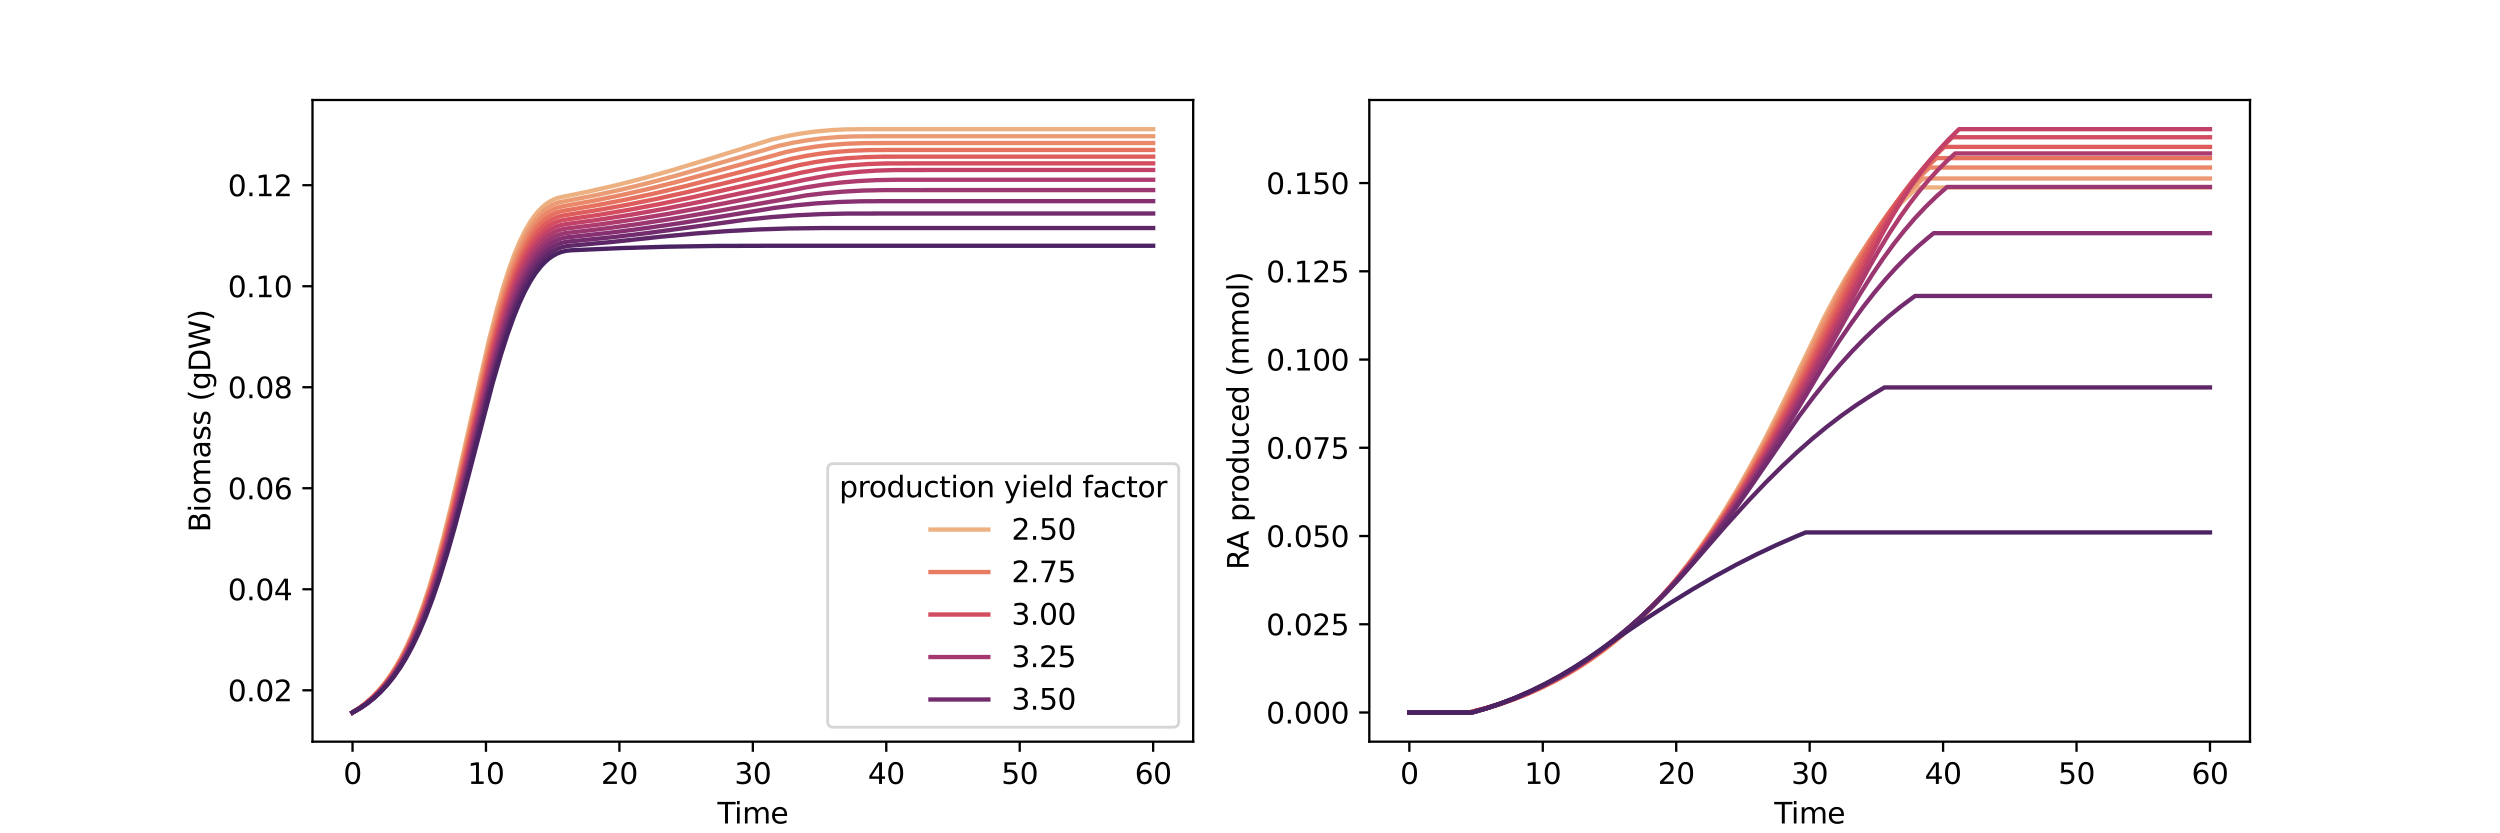 <?xml version="1.0" encoding="utf-8" standalone="no"?>
<!DOCTYPE svg PUBLIC "-//W3C//DTD SVG 1.1//EN"
  "http://www.w3.org/Graphics/SVG/1.1/DTD/svg11.dtd">
<svg xmlns:xlink="http://www.w3.org/1999/xlink" width="864pt" height="288pt" viewBox="0 0 864 288" xmlns="http://www.w3.org/2000/svg" version="1.1">
 <defs>
  <style type="text/css">*{stroke-linejoin: round; stroke-linecap: butt}</style>
 </defs>
 <g id="figure_1">
  <g id="patch_1">
   <path d="M 0 288 
L 864 288 
L 864 0 
L 0 0 
z
" style="fill: #ffffff"/>
  </g>
  <g id="axes_1">
   <g id="patch_2">
    <path d="M 108 256.32 
L 412.364 256.32 
L 412.364 34.56 
L 108 34.56 
z
" style="fill: #ffffff"/>
   </g>
   <g id="PolyCollection_1"/>
   <g id="PolyCollection_2"/>
   <g id="PolyCollection_3"/>
   <g id="PolyCollection_4"/>
   <g id="PolyCollection_5"/>
   <g id="PolyCollection_6"/>
   <g id="PolyCollection_7"/>
   <g id="PolyCollection_8"/>
   <g id="PolyCollection_9"/>
   <g id="PolyCollection_10"/>
   <g id="PolyCollection_11"/>
   <g id="PolyCollection_12"/>
   <g id="PolyCollection_13"/>
   <g id="matplotlib.axis_1">
    <g id="xtick_1">
     <g id="line2d_1">
      <defs>
       <path id="me6632bb28f" d="M 0 0 
L 0 3.5 
" style="stroke: #000000; stroke-width: 0.8"/>
      </defs>
      <g>
       <use xlink:href="#me6632bb28f" x="121.835" y="256.32" style="stroke: #000000; stroke-width: 0.8"/>
      </g>
     </g>
     <g id="text_1">
      <!-- 0 -->
      <g transform="translate(118.653 270.918) scale(0.1 -0.1)">
       <defs>
        <path id="DejaVuSans-30" d="M 2034 4250 
Q 1547 4250 1301 3770 
Q 1056 3291 1056 2328 
Q 1056 1369 1301 889 
Q 1547 409 2034 409 
Q 2525 409 2770 889 
Q 3016 1369 3016 2328 
Q 3016 3291 2770 3770 
Q 2525 4250 2034 4250 
z
M 2034 4750 
Q 2819 4750 3233 4129 
Q 3647 3509 3647 2328 
Q 3647 1150 3233 529 
Q 2819 -91 2034 -91 
Q 1250 -91 836 529 
Q 422 1150 422 2328 
Q 422 3509 836 4129 
Q 1250 4750 2034 4750 
z
" transform="scale(0.016)"/>
       </defs>
       <use xlink:href="#DejaVuSans-30"/>
      </g>
     </g>
    </g>
    <g id="xtick_2">
     <g id="line2d_2">
      <g>
       <use xlink:href="#me6632bb28f" x="167.95" y="256.32" style="stroke: #000000; stroke-width: 0.8"/>
      </g>
     </g>
     <g id="text_2">
      <!-- 10 -->
      <g transform="translate(161.588 270.918) scale(0.1 -0.1)">
       <defs>
        <path id="DejaVuSans-31" d="M 794 531 
L 1825 531 
L 1825 4091 
L 703 3866 
L 703 4441 
L 1819 4666 
L 2450 4666 
L 2450 531 
L 3481 531 
L 3481 0 
L 794 0 
L 794 531 
z
" transform="scale(0.016)"/>
       </defs>
       <use xlink:href="#DejaVuSans-31"/>
       <use xlink:href="#DejaVuSans-30" x="63.623"/>
      </g>
     </g>
    </g>
    <g id="xtick_3">
     <g id="line2d_3">
      <g>
       <use xlink:href="#me6632bb28f" x="214.066" y="256.32" style="stroke: #000000; stroke-width: 0.8"/>
      </g>
     </g>
     <g id="text_3">
      <!-- 20 -->
      <g transform="translate(207.704 270.918) scale(0.1 -0.1)">
       <defs>
        <path id="DejaVuSans-32" d="M 1228 531 
L 3431 531 
L 3431 0 
L 469 0 
L 469 531 
Q 828 903 1448 1529 
Q 2069 2156 2228 2338 
Q 2531 2678 2651 2914 
Q 2772 3150 2772 3378 
Q 2772 3750 2511 3984 
Q 2250 4219 1831 4219 
Q 1534 4219 1204 4116 
Q 875 4013 500 3803 
L 500 4441 
Q 881 4594 1212 4672 
Q 1544 4750 1819 4750 
Q 2544 4750 2975 4387 
Q 3406 4025 3406 3419 
Q 3406 3131 3298 2873 
Q 3191 2616 2906 2266 
Q 2828 2175 2409 1742 
Q 1991 1309 1228 531 
z
" transform="scale(0.016)"/>
       </defs>
       <use xlink:href="#DejaVuSans-32"/>
       <use xlink:href="#DejaVuSans-30" x="63.623"/>
      </g>
     </g>
    </g>
    <g id="xtick_4">
     <g id="line2d_4">
      <g>
       <use xlink:href="#me6632bb28f" x="260.182" y="256.32" style="stroke: #000000; stroke-width: 0.8"/>
      </g>
     </g>
     <g id="text_4">
      <!-- 30 -->
      <g transform="translate(253.819 270.918) scale(0.1 -0.1)">
       <defs>
        <path id="DejaVuSans-33" d="M 2597 2516 
Q 3050 2419 3304 2112 
Q 3559 1806 3559 1356 
Q 3559 666 3084 287 
Q 2609 -91 1734 -91 
Q 1441 -91 1130 -33 
Q 819 25 488 141 
L 488 750 
Q 750 597 1062 519 
Q 1375 441 1716 441 
Q 2309 441 2620 675 
Q 2931 909 2931 1356 
Q 2931 1769 2642 2001 
Q 2353 2234 1838 2234 
L 1294 2234 
L 1294 2753 
L 1863 2753 
Q 2328 2753 2575 2939 
Q 2822 3125 2822 3475 
Q 2822 3834 2567 4026 
Q 2313 4219 1838 4219 
Q 1578 4219 1281 4162 
Q 984 4106 628 3988 
L 628 4550 
Q 988 4650 1302 4700 
Q 1616 4750 1894 4750 
Q 2613 4750 3031 4423 
Q 3450 4097 3450 3541 
Q 3450 3153 3228 2886 
Q 3006 2619 2597 2516 
z
" transform="scale(0.016)"/>
       </defs>
       <use xlink:href="#DejaVuSans-33"/>
       <use xlink:href="#DejaVuSans-30" x="63.623"/>
      </g>
     </g>
    </g>
    <g id="xtick_5">
     <g id="line2d_5">
      <g>
       <use xlink:href="#me6632bb28f" x="306.298" y="256.32" style="stroke: #000000; stroke-width: 0.8"/>
      </g>
     </g>
     <g id="text_5">
      <!-- 40 -->
      <g transform="translate(299.935 270.918) scale(0.1 -0.1)">
       <defs>
        <path id="DejaVuSans-34" d="M 2419 4116 
L 825 1625 
L 2419 1625 
L 2419 4116 
z
M 2253 4666 
L 3047 4666 
L 3047 1625 
L 3713 1625 
L 3713 1100 
L 3047 1100 
L 3047 0 
L 2419 0 
L 2419 1100 
L 313 1100 
L 313 1709 
L 2253 4666 
z
" transform="scale(0.016)"/>
       </defs>
       <use xlink:href="#DejaVuSans-34"/>
       <use xlink:href="#DejaVuSans-30" x="63.623"/>
      </g>
     </g>
    </g>
    <g id="xtick_6">
     <g id="line2d_6">
      <g>
       <use xlink:href="#me6632bb28f" x="352.413" y="256.32" style="stroke: #000000; stroke-width: 0.8"/>
      </g>
     </g>
     <g id="text_6">
      <!-- 50 -->
      <g transform="translate(346.051 270.918) scale(0.1 -0.1)">
       <defs>
        <path id="DejaVuSans-35" d="M 691 4666 
L 3169 4666 
L 3169 4134 
L 1269 4134 
L 1269 2991 
Q 1406 3038 1543 3061 
Q 1681 3084 1819 3084 
Q 2600 3084 3056 2656 
Q 3513 2228 3513 1497 
Q 3513 744 3044 326 
Q 2575 -91 1722 -91 
Q 1428 -91 1123 -41 
Q 819 9 494 109 
L 494 744 
Q 775 591 1075 516 
Q 1375 441 1709 441 
Q 2250 441 2565 725 
Q 2881 1009 2881 1497 
Q 2881 1984 2565 2268 
Q 2250 2553 1709 2553 
Q 1456 2553 1204 2497 
Q 953 2441 691 2322 
L 691 4666 
z
" transform="scale(0.016)"/>
       </defs>
       <use xlink:href="#DejaVuSans-35"/>
       <use xlink:href="#DejaVuSans-30" x="63.623"/>
      </g>
     </g>
    </g>
    <g id="xtick_7">
     <g id="line2d_7">
      <g>
       <use xlink:href="#me6632bb28f" x="398.529" y="256.32" style="stroke: #000000; stroke-width: 0.8"/>
      </g>
     </g>
     <g id="text_7">
      <!-- 60 -->
      <g transform="translate(392.166 270.918) scale(0.1 -0.1)">
       <defs>
        <path id="DejaVuSans-36" d="M 2113 2584 
Q 1688 2584 1439 2293 
Q 1191 2003 1191 1497 
Q 1191 994 1439 701 
Q 1688 409 2113 409 
Q 2538 409 2786 701 
Q 3034 994 3034 1497 
Q 3034 2003 2786 2293 
Q 2538 2584 2113 2584 
z
M 3366 4563 
L 3366 3988 
Q 3128 4100 2886 4159 
Q 2644 4219 2406 4219 
Q 1781 4219 1451 3797 
Q 1122 3375 1075 2522 
Q 1259 2794 1537 2939 
Q 1816 3084 2150 3084 
Q 2853 3084 3261 2657 
Q 3669 2231 3669 1497 
Q 3669 778 3244 343 
Q 2819 -91 2113 -91 
Q 1303 -91 875 529 
Q 447 1150 447 2328 
Q 447 3434 972 4092 
Q 1497 4750 2381 4750 
Q 2619 4750 2861 4703 
Q 3103 4656 3366 4563 
z
" transform="scale(0.016)"/>
       </defs>
       <use xlink:href="#DejaVuSans-36"/>
       <use xlink:href="#DejaVuSans-30" x="63.623"/>
      </g>
     </g>
    </g>
    <g id="text_8">
     <!-- Time -->
     <g transform="translate(247.948 284.597) scale(0.1 -0.1)">
      <defs>
       <path id="DejaVuSans-54" d="M -19 4666 
L 3928 4666 
L 3928 4134 
L 2272 4134 
L 2272 0 
L 1638 0 
L 1638 4134 
L -19 4134 
L -19 4666 
z
" transform="scale(0.016)"/>
       <path id="DejaVuSans-69" d="M 603 3500 
L 1178 3500 
L 1178 0 
L 603 0 
L 603 3500 
z
M 603 4863 
L 1178 4863 
L 1178 4134 
L 603 4134 
L 603 4863 
z
" transform="scale(0.016)"/>
       <path id="DejaVuSans-6d" d="M 3328 2828 
Q 3544 3216 3844 3400 
Q 4144 3584 4550 3584 
Q 5097 3584 5394 3201 
Q 5691 2819 5691 2113 
L 5691 0 
L 5113 0 
L 5113 2094 
Q 5113 2597 4934 2840 
Q 4756 3084 4391 3084 
Q 3944 3084 3684 2787 
Q 3425 2491 3425 1978 
L 3425 0 
L 2847 0 
L 2847 2094 
Q 2847 2600 2669 2842 
Q 2491 3084 2119 3084 
Q 1678 3084 1418 2786 
Q 1159 2488 1159 1978 
L 1159 0 
L 581 0 
L 581 3500 
L 1159 3500 
L 1159 2956 
Q 1356 3278 1631 3431 
Q 1906 3584 2284 3584 
Q 2666 3584 2933 3390 
Q 3200 3197 3328 2828 
z
" transform="scale(0.016)"/>
       <path id="DejaVuSans-65" d="M 3597 1894 
L 3597 1613 
L 953 1613 
Q 991 1019 1311 708 
Q 1631 397 2203 397 
Q 2534 397 2845 478 
Q 3156 559 3463 722 
L 3463 178 
Q 3153 47 2828 -22 
Q 2503 -91 2169 -91 
Q 1331 -91 842 396 
Q 353 884 353 1716 
Q 353 2575 817 3079 
Q 1281 3584 2069 3584 
Q 2775 3584 3186 3129 
Q 3597 2675 3597 1894 
z
M 3022 2063 
Q 3016 2534 2758 2815 
Q 2500 3097 2075 3097 
Q 1594 3097 1305 2825 
Q 1016 2553 972 2059 
L 3022 2063 
z
" transform="scale(0.016)"/>
      </defs>
      <use xlink:href="#DejaVuSans-54"/>
      <use xlink:href="#DejaVuSans-69" x="57.959"/>
      <use xlink:href="#DejaVuSans-6d" x="85.742"/>
      <use xlink:href="#DejaVuSans-65" x="183.154"/>
     </g>
    </g>
   </g>
   <g id="matplotlib.axis_2">
    <g id="ytick_1">
     <g id="line2d_8">
      <defs>
       <path id="m095910bd42" d="M 0 0 
L -3.5 0 
" style="stroke: #000000; stroke-width: 0.8"/>
      </defs>
      <g>
       <use xlink:href="#m095910bd42" x="108" y="238.56" style="stroke: #000000; stroke-width: 0.8"/>
      </g>
     </g>
     <g id="text_9">
      <!-- 0.02 -->
      <g transform="translate(78.734 242.359) scale(0.1 -0.1)">
       <defs>
        <path id="DejaVuSans-2e" d="M 684 794 
L 1344 794 
L 1344 0 
L 684 0 
L 684 794 
z
" transform="scale(0.016)"/>
       </defs>
       <use xlink:href="#DejaVuSans-30"/>
       <use xlink:href="#DejaVuSans-2e" x="63.623"/>
       <use xlink:href="#DejaVuSans-30" x="95.41"/>
       <use xlink:href="#DejaVuSans-32" x="159.033"/>
      </g>
     </g>
    </g>
    <g id="ytick_2">
     <g id="line2d_9">
      <g>
       <use xlink:href="#m095910bd42" x="108" y="203.649" style="stroke: #000000; stroke-width: 0.8"/>
      </g>
     </g>
     <g id="text_10">
      <!-- 0.04 -->
      <g transform="translate(78.734 207.448) scale(0.1 -0.1)">
       <use xlink:href="#DejaVuSans-30"/>
       <use xlink:href="#DejaVuSans-2e" x="63.623"/>
       <use xlink:href="#DejaVuSans-30" x="95.41"/>
       <use xlink:href="#DejaVuSans-34" x="159.033"/>
      </g>
     </g>
    </g>
    <g id="ytick_3">
     <g id="line2d_10">
      <g>
       <use xlink:href="#m095910bd42" x="108" y="168.738" style="stroke: #000000; stroke-width: 0.8"/>
      </g>
     </g>
     <g id="text_11">
      <!-- 0.06 -->
      <g transform="translate(78.734 172.538) scale(0.1 -0.1)">
       <use xlink:href="#DejaVuSans-30"/>
       <use xlink:href="#DejaVuSans-2e" x="63.623"/>
       <use xlink:href="#DejaVuSans-30" x="95.41"/>
       <use xlink:href="#DejaVuSans-36" x="159.033"/>
      </g>
     </g>
    </g>
    <g id="ytick_4">
     <g id="line2d_11">
      <g>
       <use xlink:href="#m095910bd42" x="108" y="133.828" style="stroke: #000000; stroke-width: 0.8"/>
      </g>
     </g>
     <g id="text_12">
      <!-- 0.08 -->
      <g transform="translate(78.734 137.627) scale(0.1 -0.1)">
       <defs>
        <path id="DejaVuSans-38" d="M 2034 2216 
Q 1584 2216 1326 1975 
Q 1069 1734 1069 1313 
Q 1069 891 1326 650 
Q 1584 409 2034 409 
Q 2484 409 2743 651 
Q 3003 894 3003 1313 
Q 3003 1734 2745 1975 
Q 2488 2216 2034 2216 
z
M 1403 2484 
Q 997 2584 770 2862 
Q 544 3141 544 3541 
Q 544 4100 942 4425 
Q 1341 4750 2034 4750 
Q 2731 4750 3128 4425 
Q 3525 4100 3525 3541 
Q 3525 3141 3298 2862 
Q 3072 2584 2669 2484 
Q 3125 2378 3379 2068 
Q 3634 1759 3634 1313 
Q 3634 634 3220 271 
Q 2806 -91 2034 -91 
Q 1263 -91 848 271 
Q 434 634 434 1313 
Q 434 1759 690 2068 
Q 947 2378 1403 2484 
z
M 1172 3481 
Q 1172 3119 1398 2916 
Q 1625 2713 2034 2713 
Q 2441 2713 2670 2916 
Q 2900 3119 2900 3481 
Q 2900 3844 2670 4047 
Q 2441 4250 2034 4250 
Q 1625 4250 1398 4047 
Q 1172 3844 1172 3481 
z
" transform="scale(0.016)"/>
       </defs>
       <use xlink:href="#DejaVuSans-30"/>
       <use xlink:href="#DejaVuSans-2e" x="63.623"/>
       <use xlink:href="#DejaVuSans-30" x="95.41"/>
       <use xlink:href="#DejaVuSans-38" x="159.033"/>
      </g>
     </g>
    </g>
    <g id="ytick_5">
     <g id="line2d_12">
      <g>
       <use xlink:href="#m095910bd42" x="108" y="98.917" style="stroke: #000000; stroke-width: 0.8"/>
      </g>
     </g>
     <g id="text_13">
      <!-- 0.10 -->
      <g transform="translate(78.734 102.716) scale(0.1 -0.1)">
       <use xlink:href="#DejaVuSans-30"/>
       <use xlink:href="#DejaVuSans-2e" x="63.623"/>
       <use xlink:href="#DejaVuSans-31" x="95.41"/>
       <use xlink:href="#DejaVuSans-30" x="159.033"/>
      </g>
     </g>
    </g>
    <g id="ytick_6">
     <g id="line2d_13">
      <g>
       <use xlink:href="#m095910bd42" x="108" y="64.006" style="stroke: #000000; stroke-width: 0.8"/>
      </g>
     </g>
     <g id="text_14">
      <!-- 0.12 -->
      <g transform="translate(78.734 67.806) scale(0.1 -0.1)">
       <use xlink:href="#DejaVuSans-30"/>
       <use xlink:href="#DejaVuSans-2e" x="63.623"/>
       <use xlink:href="#DejaVuSans-31" x="95.41"/>
       <use xlink:href="#DejaVuSans-32" x="159.033"/>
      </g>
     </g>
    </g>
    <g id="text_15">
     <!-- Biomass (gDW) -->
     <g transform="translate(72.655 183.921) rotate(-90) scale(0.1 -0.1)">
      <defs>
       <path id="DejaVuSans-42" d="M 1259 2228 
L 1259 519 
L 2272 519 
Q 2781 519 3026 730 
Q 3272 941 3272 1375 
Q 3272 1813 3026 2020 
Q 2781 2228 2272 2228 
L 1259 2228 
z
M 1259 4147 
L 1259 2741 
L 2194 2741 
Q 2656 2741 2882 2914 
Q 3109 3088 3109 3444 
Q 3109 3797 2882 3972 
Q 2656 4147 2194 4147 
L 1259 4147 
z
M 628 4666 
L 2241 4666 
Q 2963 4666 3353 4366 
Q 3744 4066 3744 3513 
Q 3744 3084 3544 2831 
Q 3344 2578 2956 2516 
Q 3422 2416 3680 2098 
Q 3938 1781 3938 1306 
Q 3938 681 3513 340 
Q 3088 0 2303 0 
L 628 0 
L 628 4666 
z
" transform="scale(0.016)"/>
       <path id="DejaVuSans-6f" d="M 1959 3097 
Q 1497 3097 1228 2736 
Q 959 2375 959 1747 
Q 959 1119 1226 758 
Q 1494 397 1959 397 
Q 2419 397 2687 759 
Q 2956 1122 2956 1747 
Q 2956 2369 2687 2733 
Q 2419 3097 1959 3097 
z
M 1959 3584 
Q 2709 3584 3137 3096 
Q 3566 2609 3566 1747 
Q 3566 888 3137 398 
Q 2709 -91 1959 -91 
Q 1206 -91 779 398 
Q 353 888 353 1747 
Q 353 2609 779 3096 
Q 1206 3584 1959 3584 
z
" transform="scale(0.016)"/>
       <path id="DejaVuSans-61" d="M 2194 1759 
Q 1497 1759 1228 1600 
Q 959 1441 959 1056 
Q 959 750 1161 570 
Q 1363 391 1709 391 
Q 2188 391 2477 730 
Q 2766 1069 2766 1631 
L 2766 1759 
L 2194 1759 
z
M 3341 1997 
L 3341 0 
L 2766 0 
L 2766 531 
Q 2569 213 2275 61 
Q 1981 -91 1556 -91 
Q 1019 -91 701 211 
Q 384 513 384 1019 
Q 384 1609 779 1909 
Q 1175 2209 1959 2209 
L 2766 2209 
L 2766 2266 
Q 2766 2663 2505 2880 
Q 2244 3097 1772 3097 
Q 1472 3097 1187 3025 
Q 903 2953 641 2809 
L 641 3341 
Q 956 3463 1253 3523 
Q 1550 3584 1831 3584 
Q 2591 3584 2966 3190 
Q 3341 2797 3341 1997 
z
" transform="scale(0.016)"/>
       <path id="DejaVuSans-73" d="M 2834 3397 
L 2834 2853 
Q 2591 2978 2328 3040 
Q 2066 3103 1784 3103 
Q 1356 3103 1142 2972 
Q 928 2841 928 2578 
Q 928 2378 1081 2264 
Q 1234 2150 1697 2047 
L 1894 2003 
Q 2506 1872 2764 1633 
Q 3022 1394 3022 966 
Q 3022 478 2636 193 
Q 2250 -91 1575 -91 
Q 1294 -91 989 -36 
Q 684 19 347 128 
L 347 722 
Q 666 556 975 473 
Q 1284 391 1588 391 
Q 1994 391 2212 530 
Q 2431 669 2431 922 
Q 2431 1156 2273 1281 
Q 2116 1406 1581 1522 
L 1381 1569 
Q 847 1681 609 1914 
Q 372 2147 372 2553 
Q 372 3047 722 3315 
Q 1072 3584 1716 3584 
Q 2034 3584 2315 3537 
Q 2597 3491 2834 3397 
z
" transform="scale(0.016)"/>
       <path id="DejaVuSans-20" transform="scale(0.016)"/>
       <path id="DejaVuSans-28" d="M 1984 4856 
Q 1566 4138 1362 3434 
Q 1159 2731 1159 2009 
Q 1159 1288 1364 580 
Q 1569 -128 1984 -844 
L 1484 -844 
Q 1016 -109 783 600 
Q 550 1309 550 2009 
Q 550 2706 781 3412 
Q 1013 4119 1484 4856 
L 1984 4856 
z
" transform="scale(0.016)"/>
       <path id="DejaVuSans-67" d="M 2906 1791 
Q 2906 2416 2648 2759 
Q 2391 3103 1925 3103 
Q 1463 3103 1205 2759 
Q 947 2416 947 1791 
Q 947 1169 1205 825 
Q 1463 481 1925 481 
Q 2391 481 2648 825 
Q 2906 1169 2906 1791 
z
M 3481 434 
Q 3481 -459 3084 -895 
Q 2688 -1331 1869 -1331 
Q 1566 -1331 1297 -1286 
Q 1028 -1241 775 -1147 
L 775 -588 
Q 1028 -725 1275 -790 
Q 1522 -856 1778 -856 
Q 2344 -856 2625 -561 
Q 2906 -266 2906 331 
L 2906 616 
Q 2728 306 2450 153 
Q 2172 0 1784 0 
Q 1141 0 747 490 
Q 353 981 353 1791 
Q 353 2603 747 3093 
Q 1141 3584 1784 3584 
Q 2172 3584 2450 3431 
Q 2728 3278 2906 2969 
L 2906 3500 
L 3481 3500 
L 3481 434 
z
" transform="scale(0.016)"/>
       <path id="DejaVuSans-44" d="M 1259 4147 
L 1259 519 
L 2022 519 
Q 2988 519 3436 956 
Q 3884 1394 3884 2338 
Q 3884 3275 3436 3711 
Q 2988 4147 2022 4147 
L 1259 4147 
z
M 628 4666 
L 1925 4666 
Q 3281 4666 3915 4102 
Q 4550 3538 4550 2338 
Q 4550 1131 3912 565 
Q 3275 0 1925 0 
L 628 0 
L 628 4666 
z
" transform="scale(0.016)"/>
       <path id="DejaVuSans-57" d="M 213 4666 
L 850 4666 
L 1831 722 
L 2809 4666 
L 3519 4666 
L 4500 722 
L 5478 4666 
L 6119 4666 
L 4947 0 
L 4153 0 
L 3169 4050 
L 2175 0 
L 1381 0 
L 213 4666 
z
" transform="scale(0.016)"/>
       <path id="DejaVuSans-29" d="M 513 4856 
L 1013 4856 
Q 1481 4119 1714 3412 
Q 1947 2706 1947 2009 
Q 1947 1309 1714 600 
Q 1481 -109 1013 -844 
L 513 -844 
Q 928 -128 1133 580 
Q 1338 1288 1338 2009 
Q 1338 2731 1133 3434 
Q 928 4138 513 4856 
z
" transform="scale(0.016)"/>
      </defs>
      <use xlink:href="#DejaVuSans-42"/>
      <use xlink:href="#DejaVuSans-69" x="68.604"/>
      <use xlink:href="#DejaVuSans-6f" x="96.387"/>
      <use xlink:href="#DejaVuSans-6d" x="157.568"/>
      <use xlink:href="#DejaVuSans-61" x="254.98"/>
      <use xlink:href="#DejaVuSans-73" x="316.26"/>
      <use xlink:href="#DejaVuSans-73" x="368.359"/>
      <use xlink:href="#DejaVuSans-20" x="420.459"/>
      <use xlink:href="#DejaVuSans-28" x="452.246"/>
      <use xlink:href="#DejaVuSans-67" x="491.26"/>
      <use xlink:href="#DejaVuSans-44" x="554.736"/>
      <use xlink:href="#DejaVuSans-57" x="631.738"/>
      <use xlink:href="#DejaVuSans-29" x="730.615"/>
     </g>
    </g>
   </g>
   <g id="line2d_14">
    <path d="M 121.835 246.24 
L 124.14 244.707 
L 126.446 242.917 
L 128.752 240.824 
L 131.058 238.379 
L 132.902 236.133 
L 134.747 233.598 
L 136.592 230.74 
L 138.436 227.528 
L 140.281 223.929 
L 142.126 219.912 
L 143.97 215.446 
L 146.276 209.193 
L 148.582 202.168 
L 150.888 194.367 
L 153.193 185.819 
L 155.96 174.676 
L 159.188 160.724 
L 168.873 117.979 
L 171.64 107.184 
L 173.945 99.12 
L 175.79 93.357 
L 177.635 88.248 
L 179.479 83.797 
L 181.324 79.992 
L 183.169 76.806 
L 184.552 74.797 
L 185.936 73.094 
L 187.319 71.674 
L 188.702 70.517 
L 190.086 69.599 
L 191.469 68.9 
L 192.853 68.397 
L 194.698 67.983 
L 203.921 66.087 
L 213.144 63.965 
L 222.367 61.608 
L 231.59 59.023 
L 242.197 55.806 
L 266.638 48.239 
L 271.711 47.07 
L 276.783 46.14 
L 281.856 45.446 
L 286.929 44.979 
L 292.463 44.709 
L 298.919 44.64 
L 398.529 44.64 
L 398.529 44.64 
" clip-path="url(#pf2d409b0fd)" style="fill: none; stroke: #edb081; stroke-width: 1.5; stroke-linecap: square"/>
   </g>
   <g id="line2d_15">
    <path d="M 121.835 246.24 
L 124.14 244.729 
L 126.446 242.963 
L 128.752 240.898 
L 131.058 238.487 
L 132.902 236.272 
L 134.747 233.771 
L 136.592 230.953 
L 138.436 227.787 
L 140.281 224.239 
L 142.126 220.281 
L 143.97 215.881 
L 146.276 209.722 
L 148.582 202.802 
L 150.888 195.119 
L 153.193 186.698 
L 155.96 175.717 
L 159.188 161.958 
L 169.334 117.812 
L 172.101 107.269 
L 174.407 99.418 
L 176.251 93.825 
L 178.096 88.878 
L 179.94 84.58 
L 181.785 80.917 
L 183.63 77.857 
L 185.013 75.936 
L 186.397 74.312 
L 187.78 72.965 
L 189.164 71.874 
L 190.547 71.016 
L 191.931 70.37 
L 193.314 69.915 
L 195.62 69.458 
L 205.304 67.576 
L 214.527 65.564 
L 223.75 63.332 
L 233.435 60.761 
L 244.502 57.582 
L 268.944 50.442 
L 274.017 49.337 
L 279.089 48.463 
L 284.162 47.817 
L 289.235 47.389 
L 294.769 47.147 
L 301.686 47.087 
L 398.529 47.087 
L 398.529 47.087 
" clip-path="url(#pf2d409b0fd)" style="fill: none; stroke: #eb9b74; stroke-width: 1.5; stroke-linecap: square"/>
   </g>
   <g id="line2d_16">
    <path d="M 121.835 246.24 
L 124.14 244.75 
L 126.446 243.009 
L 128.752 240.972 
L 131.058 238.594 
L 133.364 235.821 
L 135.208 233.28 
L 137.053 230.419 
L 138.898 227.206 
L 140.742 223.612 
L 142.587 219.605 
L 144.431 215.158 
L 146.737 208.942 
L 149.043 201.977 
L 151.349 194.26 
L 153.655 185.826 
L 156.421 174.862 
L 160.111 159.17 
L 168.412 123.221 
L 171.179 112.394 
L 173.484 104.223 
L 175.79 96.955 
L 177.635 91.846 
L 179.479 87.377 
L 181.324 83.542 
L 183.169 80.315 
L 184.552 78.273 
L 185.936 76.534 
L 187.319 75.079 
L 188.702 73.887 
L 190.086 72.936 
L 191.469 72.206 
L 192.853 71.675 
L 194.698 71.245 
L 204.843 69.424 
L 214.527 67.46 
L 224.212 65.269 
L 234.357 62.74 
L 245.886 59.626 
L 271.711 52.525 
L 276.783 51.489 
L 281.856 50.676 
L 286.929 50.084 
L 292.463 49.676 
L 298.458 49.466 
L 306.759 49.437 
L 398.529 49.437 
L 398.529 49.437 
" clip-path="url(#pf2d409b0fd)" style="fill: none; stroke: #e98768; stroke-width: 1.5; stroke-linecap: square"/>
   </g>
   <g id="line2d_17">
    <path d="M 121.835 246.24 
L 124.14 244.772 
L 126.446 243.054 
L 128.752 241.046 
L 131.058 238.701 
L 133.364 235.966 
L 135.208 233.461 
L 137.053 230.64 
L 138.898 227.474 
L 140.742 223.932 
L 142.587 219.984 
L 144.431 215.603 
L 146.737 209.482 
L 149.043 202.621 
L 151.349 195.022 
L 153.655 186.714 
L 156.421 175.91 
L 160.111 160.433 
L 168.873 123.019 
L 171.64 112.432 
L 173.945 104.468 
L 176.251 97.406 
L 178.096 92.456 
L 179.94 88.137 
L 181.785 84.44 
L 183.63 81.339 
L 185.013 79.383 
L 186.397 77.723 
L 187.78 76.34 
L 189.164 75.213 
L 190.547 74.321 
L 191.931 73.643 
L 193.314 73.16 
L 195.159 72.78 
L 205.304 71.079 
L 215.45 69.151 
L 225.595 66.99 
L 236.202 64.494 
L 248.653 61.318 
L 273.555 54.871 
L 278.628 53.864 
L 283.701 53.073 
L 288.774 52.495 
L 294.307 52.088 
L 300.302 51.866 
L 308.142 51.829 
L 398.529 51.829 
L 398.529 51.829 
" clip-path="url(#pf2d409b0fd)" style="fill: none; stroke: #e5715e; stroke-width: 1.5; stroke-linecap: square"/>
   </g>
   <g id="line2d_18">
    <path d="M 121.835 246.24 
L 124.14 244.793 
L 126.446 243.1 
L 128.752 241.12 
L 131.058 238.808 
L 133.364 236.111 
L 135.208 233.641 
L 137.053 230.86 
L 138.898 227.74 
L 140.742 224.249 
L 142.587 220.36 
L 144.431 216.045 
L 146.737 210.016 
L 149.043 203.261 
L 151.349 195.776 
L 153.655 187.593 
L 156.421 176.948 
L 159.65 163.641 
L 169.795 121.064 
L 172.562 110.889 
L 174.868 103.303 
L 176.712 97.889 
L 178.557 93.094 
L 180.402 88.921 
L 182.246 85.358 
L 184.091 82.379 
L 185.474 80.506 
L 186.858 78.922 
L 188.241 77.608 
L 189.625 76.543 
L 191.008 75.707 
L 192.392 75.08 
L 193.775 74.643 
L 195.62 74.308 
L 206.226 72.646 
L 216.372 70.837 
L 226.517 68.81 
L 237.585 66.366 
L 250.498 63.276 
L 276.322 57.026 
L 281.856 55.993 
L 286.929 55.265 
L 292.463 54.697 
L 298.458 54.315 
L 304.914 54.144 
L 320.132 54.136 
L 398.529 54.136 
L 398.529 54.136 
" clip-path="url(#pf2d409b0fd)" style="fill: none; stroke: #de5d5c; stroke-width: 1.5; stroke-linecap: square"/>
   </g>
   <g id="line2d_19">
    <path d="M 121.835 246.24 
L 124.14 244.814 
L 126.446 243.146 
L 128.752 241.194 
L 131.058 238.914 
L 133.364 236.255 
L 135.208 233.82 
L 137.053 231.079 
L 138.898 228.004 
L 140.742 224.565 
L 142.587 220.733 
L 144.431 216.483 
L 146.737 210.546 
L 149.043 203.894 
L 151.349 196.524 
L 153.655 188.464 
L 156.421 177.975 
L 159.65 164.854 
L 169.795 122.736 
L 172.562 112.623 
L 174.868 105.065 
L 176.712 99.66 
L 178.557 94.862 
L 180.402 90.678 
L 182.246 87.098 
L 184.091 84.098 
L 185.474 82.206 
L 186.858 80.603 
L 188.241 79.27 
L 189.625 78.187 
L 191.008 77.333 
L 192.392 76.689 
L 193.775 76.235 
L 195.62 75.891 
L 206.688 74.283 
L 217.294 72.518 
L 227.901 70.529 
L 239.43 68.135 
L 253.726 64.919 
L 277.245 59.597 
L 282.779 58.542 
L 288.312 57.722 
L 293.846 57.121 
L 299.841 56.7 
L 305.836 56.496 
L 314.137 56.467 
L 398.529 56.467 
L 398.529 56.467 
" clip-path="url(#pf2d409b0fd)" style="fill: none; stroke: #d34c60; stroke-width: 1.5; stroke-linecap: square"/>
   </g>
   <g id="line2d_20">
    <path d="M 121.835 246.24 
L 124.14 244.836 
L 126.446 243.191 
L 128.752 241.267 
L 131.058 239.019 
L 133.364 236.399 
L 135.208 233.998 
L 137.053 231.297 
L 138.898 228.267 
L 140.742 224.878 
L 142.587 221.103 
L 144.893 215.803 
L 147.198 209.817 
L 149.504 203.125 
L 151.81 195.728 
L 154.577 185.972 
L 157.344 175.377 
L 161.033 160.314 
L 168.873 127.949 
L 171.64 117.579 
L 173.945 109.724 
L 176.251 102.711 
L 178.096 97.76 
L 179.94 93.414 
L 181.785 89.669 
L 183.63 86.506 
L 185.474 83.892 
L 186.858 82.27 
L 188.241 80.917 
L 189.625 79.814 
L 191.008 78.941 
L 192.392 78.28 
L 193.775 77.809 
L 195.62 77.448 
L 206.688 75.963 
L 217.755 74.253 
L 228.823 72.317 
L 240.813 69.988 
L 256.031 66.787 
L 278.167 62.135 
L 286.007 60.696 
L 291.54 59.917 
L 297.074 59.347 
L 303.069 58.953 
L 309.526 58.764 
L 320.593 58.749 
L 398.529 58.749 
L 398.529 58.749 
" clip-path="url(#pf2d409b0fd)" style="fill: none; stroke: #c14168; stroke-width: 1.5; stroke-linecap: square"/>
   </g>
   <g id="line2d_21">
    <path d="M 121.835 246.24 
L 124.14 244.857 
L 126.446 243.237 
L 128.752 241.341 
L 131.058 239.125 
L 133.364 236.542 
L 135.208 234.176 
L 137.053 231.514 
L 138.898 228.527 
L 140.742 225.189 
L 142.587 221.471 
L 144.893 216.251 
L 147.198 210.357 
L 149.504 203.768 
L 151.81 196.485 
L 154.577 186.876 
L 157.344 176.437 
L 161.033 161.581 
L 168.873 129.57 
L 171.64 119.273 
L 173.945 111.457 
L 176.251 104.463 
L 178.096 99.513 
L 179.94 95.159 
L 181.785 91.399 
L 183.63 88.214 
L 185.474 85.577 
L 186.858 83.936 
L 188.241 82.563 
L 189.625 81.44 
L 191.008 80.548 
L 192.392 79.868 
L 193.775 79.38 
L 195.62 78.999 
L 207.149 77.572 
L 218.678 75.915 
L 230.207 74.03 
L 242.658 71.765 
L 260.182 68.32 
L 278.628 64.744 
L 284.623 63.802 
L 290.618 63.078 
L 296.613 62.57 
L 303.069 62.246 
L 309.987 62.129 
L 398.529 62.129 
L 398.529 62.129 
" clip-path="url(#pf2d409b0fd)" style="fill: none; stroke: #ae3b6d; stroke-width: 1.5; stroke-linecap: square"/>
   </g>
   <g id="line2d_22">
    <path d="M 121.835 246.24 
L 124.14 244.878 
L 126.446 243.282 
L 128.752 241.414 
L 131.058 239.23 
L 133.364 236.684 
L 135.669 233.725 
L 137.514 231.024 
L 139.359 227.998 
L 141.203 224.618 
L 143.048 220.859 
L 145.354 215.589 
L 147.66 209.65 
L 149.965 203.025 
L 152.271 195.72 
L 155.038 186.11 
L 158.266 173.906 
L 162.417 157.182 
L 168.412 132.959 
L 171.179 122.599 
L 173.484 114.674 
L 175.79 107.532 
L 177.635 102.44 
L 179.479 97.931 
L 181.324 94.01 
L 183.169 90.665 
L 185.013 87.871 
L 186.397 86.116 
L 187.78 84.636 
L 189.164 83.412 
L 190.547 82.426 
L 191.931 81.658 
L 193.314 81.09 
L 195.159 80.612 
L 197.464 80.334 
L 209.455 78.934 
L 220.983 77.366 
L 232.974 75.512 
L 246.347 73.215 
L 278.628 67.526 
L 285.084 66.761 
L 291.54 66.211 
L 298.458 65.847 
L 305.836 65.692 
L 327.511 65.687 
L 398.529 65.687 
L 398.529 65.687 
" clip-path="url(#pf2d409b0fd)" style="fill: none; stroke: #9a3670; stroke-width: 1.5; stroke-linecap: square"/>
   </g>
   <g id="line2d_23">
    <path d="M 121.835 246.24 
L 124.14 244.899 
L 126.446 243.328 
L 128.752 241.487 
L 131.058 239.334 
L 133.364 236.825 
L 135.669 233.909 
L 137.514 231.248 
L 139.359 228.267 
L 141.203 224.937 
L 143.509 220.249 
L 145.815 214.93 
L 148.121 208.948 
L 150.426 202.291 
L 152.732 194.968 
L 155.499 185.362 
L 158.727 173.206 
L 163.339 154.757 
L 168.873 132.771 
L 171.64 122.625 
L 173.945 114.888 
L 176.251 107.934 
L 178.096 102.988 
L 179.94 98.62 
L 181.785 94.83 
L 183.63 91.604 
L 185.474 88.918 
L 186.858 87.238 
L 188.241 85.824 
L 189.625 84.661 
L 191.008 83.729 
L 192.392 83.01 
L 193.775 82.486 
L 195.62 82.059 
L 198.848 81.724 
L 210.838 80.416 
L 222.828 78.888 
L 235.279 77.078 
L 250.036 74.696 
L 267.56 71.855 
L 274.939 70.948 
L 282.317 70.269 
L 289.696 69.816 
L 297.536 69.564 
L 306.759 69.514 
L 398.529 69.514 
L 398.529 69.514 
" clip-path="url(#pf2d409b0fd)" style="fill: none; stroke: #863071; stroke-width: 1.5; stroke-linecap: square"/>
   </g>
   <g id="line2d_24">
    <path d="M 121.835 246.24 
L 124.14 244.921 
L 126.446 243.373 
L 128.752 241.559 
L 131.058 239.439 
L 133.364 236.966 
L 135.669 234.093 
L 137.514 231.471 
L 139.359 228.534 
L 141.203 225.255 
L 143.509 220.637 
L 145.815 215.401 
L 148.121 209.512 
L 150.426 202.958 
L 152.732 195.749 
L 155.499 186.289 
L 158.727 174.311 
L 163.339 156.108 
L 168.873 134.355 
L 171.64 124.285 
L 173.945 116.59 
L 176.251 109.657 
L 178.096 104.716 
L 179.94 100.341 
L 181.785 96.537 
L 183.63 93.292 
L 185.474 90.581 
L 186.858 88.881 
L 188.241 87.447 
L 189.625 86.263 
L 191.008 85.31 
L 192.392 84.571 
L 193.775 84.028 
L 195.62 83.577 
L 197.926 83.336 
L 210.377 82.11 
L 222.828 80.66 
L 235.74 78.932 
L 257.876 75.899 
L 266.638 75.024 
L 274.939 74.415 
L 283.701 74.004 
L 292.463 73.812 
L 305.836 73.791 
L 398.529 73.791 
L 398.529 73.791 
" clip-path="url(#pf2d409b0fd)" style="fill: none; stroke: #722c6e; stroke-width: 1.5; stroke-linecap: square"/>
   </g>
   <g id="line2d_25">
    <path d="M 121.835 246.24 
L 124.602 244.656 
L 126.907 243.083 
L 129.213 241.239 
L 131.519 239.085 
L 133.825 236.573 
L 136.131 233.658 
L 137.975 231 
L 139.82 228.025 
L 141.664 224.707 
L 143.97 220.042 
L 146.276 214.76 
L 148.582 208.833 
L 150.888 202.251 
L 153.193 195.028 
L 155.96 185.577 
L 159.188 173.653 
L 163.8 155.621 
L 168.873 135.926 
L 171.64 125.935 
L 173.945 118.282 
L 176.251 111.372 
L 178.096 106.435 
L 179.94 102.055 
L 181.785 98.237 
L 183.63 94.972 
L 185.474 92.238 
L 187.319 90.004 
L 188.702 88.634 
L 190.086 87.508 
L 191.469 86.608 
L 192.853 85.916 
L 194.236 85.414 
L 196.081 85.012 
L 198.848 84.766 
L 211.76 83.591 
L 228.362 81.818 
L 240.352 80.686 
L 251.42 79.863 
L 262.026 79.299 
L 272.633 78.956 
L 283.701 78.816 
L 322.438 78.813 
L 398.529 78.813 
L 398.529 78.813 
" clip-path="url(#pf2d409b0fd)" style="fill: none; stroke: #5e2868; stroke-width: 1.5; stroke-linecap: square"/>
   </g>
   <g id="line2d_26">
    <path d="M 121.835 246.24 
L 124.602 244.682 
L 126.907 243.133 
L 129.213 241.318 
L 131.519 239.195 
L 133.825 236.721 
L 136.131 233.848 
L 138.436 230.528 
L 140.281 227.516 
L 142.587 223.265 
L 144.893 218.435 
L 147.198 212.984 
L 149.504 206.892 
L 151.81 200.158 
L 154.577 191.263 
L 157.344 181.579 
L 161.033 167.734 
L 170.256 132.437 
L 173.023 122.926 
L 175.329 115.739 
L 177.635 109.328 
L 179.479 104.805 
L 181.324 100.836 
L 183.169 97.417 
L 185.013 94.529 
L 186.858 92.148 
L 188.241 90.677 
L 189.625 89.459 
L 191.008 88.475 
L 192.392 87.71 
L 193.775 87.146 
L 195.62 86.676 
L 197.464 86.491 
L 214.527 85.744 
L 230.668 85.259 
L 246.808 84.999 
L 264.793 84.943 
L 398.529 84.943 
L 398.529 84.943 
" clip-path="url(#pf2d409b0fd)" style="fill: none; stroke: #4b2362; stroke-width: 1.5; stroke-linecap: square"/>
   </g>
   <g id="line2d_27"/>
   <g id="line2d_28"/>
   <g id="line2d_29"/>
   <g id="line2d_30"/>
   <g id="line2d_31"/>
   <g id="patch_3">
    <path d="M 108 256.32 
L 108 34.56 
" style="fill: none; stroke: #000000; stroke-width: 0.8; stroke-linejoin: miter; stroke-linecap: square"/>
   </g>
   <g id="patch_4">
    <path d="M 412.364 256.32 
L 412.364 34.56 
" style="fill: none; stroke: #000000; stroke-width: 0.8; stroke-linejoin: miter; stroke-linecap: square"/>
   </g>
   <g id="patch_5">
    <path d="M 108 256.32 
L 412.364 256.32 
" style="fill: none; stroke: #000000; stroke-width: 0.8; stroke-linejoin: miter; stroke-linecap: square"/>
   </g>
   <g id="patch_6">
    <path d="M 108 34.56 
L 412.364 34.56 
" style="fill: none; stroke: #000000; stroke-width: 0.8; stroke-linejoin: miter; stroke-linecap: square"/>
   </g>
   <g id="legend_1">
    <g id="patch_7">
     <path d="M 288.042 251.32 
L 405.364 251.32 
Q 407.364 251.32 407.364 249.32 
L 407.364 162.251 
Q 407.364 160.251 405.364 160.251 
L 288.042 160.251 
Q 286.042 160.251 286.042 162.251 
L 286.042 249.32 
Q 286.042 251.32 288.042 251.32 
z
" style="fill: #ffffff; opacity: 0.8; stroke: #cccccc; stroke-linejoin: miter"/>
    </g>
    <g id="text_16">
     <!-- production yield factor -->
     <g transform="translate(290.042 171.85) scale(0.1 -0.1)">
      <defs>
       <path id="DejaVuSans-70" d="M 1159 525 
L 1159 -1331 
L 581 -1331 
L 581 3500 
L 1159 3500 
L 1159 2969 
Q 1341 3281 1617 3432 
Q 1894 3584 2278 3584 
Q 2916 3584 3314 3078 
Q 3713 2572 3713 1747 
Q 3713 922 3314 415 
Q 2916 -91 2278 -91 
Q 1894 -91 1617 61 
Q 1341 213 1159 525 
z
M 3116 1747 
Q 3116 2381 2855 2742 
Q 2594 3103 2138 3103 
Q 1681 3103 1420 2742 
Q 1159 2381 1159 1747 
Q 1159 1113 1420 752 
Q 1681 391 2138 391 
Q 2594 391 2855 752 
Q 3116 1113 3116 1747 
z
" transform="scale(0.016)"/>
       <path id="DejaVuSans-72" d="M 2631 2963 
Q 2534 3019 2420 3045 
Q 2306 3072 2169 3072 
Q 1681 3072 1420 2755 
Q 1159 2438 1159 1844 
L 1159 0 
L 581 0 
L 581 3500 
L 1159 3500 
L 1159 2956 
Q 1341 3275 1631 3429 
Q 1922 3584 2338 3584 
Q 2397 3584 2469 3576 
Q 2541 3569 2628 3553 
L 2631 2963 
z
" transform="scale(0.016)"/>
       <path id="DejaVuSans-64" d="M 2906 2969 
L 2906 4863 
L 3481 4863 
L 3481 0 
L 2906 0 
L 2906 525 
Q 2725 213 2448 61 
Q 2172 -91 1784 -91 
Q 1150 -91 751 415 
Q 353 922 353 1747 
Q 353 2572 751 3078 
Q 1150 3584 1784 3584 
Q 2172 3584 2448 3432 
Q 2725 3281 2906 2969 
z
M 947 1747 
Q 947 1113 1208 752 
Q 1469 391 1925 391 
Q 2381 391 2643 752 
Q 2906 1113 2906 1747 
Q 2906 2381 2643 2742 
Q 2381 3103 1925 3103 
Q 1469 3103 1208 2742 
Q 947 2381 947 1747 
z
" transform="scale(0.016)"/>
       <path id="DejaVuSans-75" d="M 544 1381 
L 544 3500 
L 1119 3500 
L 1119 1403 
Q 1119 906 1312 657 
Q 1506 409 1894 409 
Q 2359 409 2629 706 
Q 2900 1003 2900 1516 
L 2900 3500 
L 3475 3500 
L 3475 0 
L 2900 0 
L 2900 538 
Q 2691 219 2414 64 
Q 2138 -91 1772 -91 
Q 1169 -91 856 284 
Q 544 659 544 1381 
z
M 1991 3584 
L 1991 3584 
z
" transform="scale(0.016)"/>
       <path id="DejaVuSans-63" d="M 3122 3366 
L 3122 2828 
Q 2878 2963 2633 3030 
Q 2388 3097 2138 3097 
Q 1578 3097 1268 2742 
Q 959 2388 959 1747 
Q 959 1106 1268 751 
Q 1578 397 2138 397 
Q 2388 397 2633 464 
Q 2878 531 3122 666 
L 3122 134 
Q 2881 22 2623 -34 
Q 2366 -91 2075 -91 
Q 1284 -91 818 406 
Q 353 903 353 1747 
Q 353 2603 823 3093 
Q 1294 3584 2113 3584 
Q 2378 3584 2631 3529 
Q 2884 3475 3122 3366 
z
" transform="scale(0.016)"/>
       <path id="DejaVuSans-74" d="M 1172 4494 
L 1172 3500 
L 2356 3500 
L 2356 3053 
L 1172 3053 
L 1172 1153 
Q 1172 725 1289 603 
Q 1406 481 1766 481 
L 2356 481 
L 2356 0 
L 1766 0 
Q 1100 0 847 248 
Q 594 497 594 1153 
L 594 3053 
L 172 3053 
L 172 3500 
L 594 3500 
L 594 4494 
L 1172 4494 
z
" transform="scale(0.016)"/>
       <path id="DejaVuSans-6e" d="M 3513 2113 
L 3513 0 
L 2938 0 
L 2938 2094 
Q 2938 2591 2744 2837 
Q 2550 3084 2163 3084 
Q 1697 3084 1428 2787 
Q 1159 2491 1159 1978 
L 1159 0 
L 581 0 
L 581 3500 
L 1159 3500 
L 1159 2956 
Q 1366 3272 1645 3428 
Q 1925 3584 2291 3584 
Q 2894 3584 3203 3211 
Q 3513 2838 3513 2113 
z
" transform="scale(0.016)"/>
       <path id="DejaVuSans-79" d="M 2059 -325 
Q 1816 -950 1584 -1140 
Q 1353 -1331 966 -1331 
L 506 -1331 
L 506 -850 
L 844 -850 
Q 1081 -850 1212 -737 
Q 1344 -625 1503 -206 
L 1606 56 
L 191 3500 
L 800 3500 
L 1894 763 
L 2988 3500 
L 3597 3500 
L 2059 -325 
z
" transform="scale(0.016)"/>
       <path id="DejaVuSans-6c" d="M 603 4863 
L 1178 4863 
L 1178 0 
L 603 0 
L 603 4863 
z
" transform="scale(0.016)"/>
       <path id="DejaVuSans-66" d="M 2375 4863 
L 2375 4384 
L 1825 4384 
Q 1516 4384 1395 4259 
Q 1275 4134 1275 3809 
L 1275 3500 
L 2222 3500 
L 2222 3053 
L 1275 3053 
L 1275 0 
L 697 0 
L 697 3053 
L 147 3053 
L 147 3500 
L 697 3500 
L 697 3744 
Q 697 4328 969 4595 
Q 1241 4863 1831 4863 
L 2375 4863 
z
" transform="scale(0.016)"/>
      </defs>
      <use xlink:href="#DejaVuSans-70"/>
      <use xlink:href="#DejaVuSans-72" x="63.477"/>
      <use xlink:href="#DejaVuSans-6f" x="102.34"/>
      <use xlink:href="#DejaVuSans-64" x="163.521"/>
      <use xlink:href="#DejaVuSans-75" x="226.998"/>
      <use xlink:href="#DejaVuSans-63" x="290.377"/>
      <use xlink:href="#DejaVuSans-74" x="345.357"/>
      <use xlink:href="#DejaVuSans-69" x="384.566"/>
      <use xlink:href="#DejaVuSans-6f" x="412.35"/>
      <use xlink:href="#DejaVuSans-6e" x="473.531"/>
      <use xlink:href="#DejaVuSans-20" x="536.91"/>
      <use xlink:href="#DejaVuSans-79" x="568.697"/>
      <use xlink:href="#DejaVuSans-69" x="627.877"/>
      <use xlink:href="#DejaVuSans-65" x="655.66"/>
      <use xlink:href="#DejaVuSans-6c" x="717.184"/>
      <use xlink:href="#DejaVuSans-64" x="744.967"/>
      <use xlink:href="#DejaVuSans-20" x="808.443"/>
      <use xlink:href="#DejaVuSans-66" x="840.23"/>
      <use xlink:href="#DejaVuSans-61" x="875.436"/>
      <use xlink:href="#DejaVuSans-63" x="936.715"/>
      <use xlink:href="#DejaVuSans-74" x="991.695"/>
      <use xlink:href="#DejaVuSans-6f" x="1030.904"/>
      <use xlink:href="#DejaVuSans-72" x="1092.086"/>
     </g>
    </g>
    <g id="line2d_32">
     <path d="M 321.57 183.028 
L 331.57 183.028 
L 341.57 183.028 
" style="fill: none; stroke: #edb081; stroke-width: 1.5; stroke-linecap: square"/>
    </g>
    <g id="text_17">
     <!-- 2.50 -->
     <g transform="translate(349.57 186.528) scale(0.1 -0.1)">
      <use xlink:href="#DejaVuSans-32"/>
      <use xlink:href="#DejaVuSans-2e" x="63.623"/>
      <use xlink:href="#DejaVuSans-35" x="95.41"/>
      <use xlink:href="#DejaVuSans-30" x="159.033"/>
     </g>
    </g>
    <g id="line2d_33">
     <path d="M 321.57 197.706 
L 331.57 197.706 
L 341.57 197.706 
" style="fill: none; stroke: #e77c63; stroke-width: 1.5; stroke-linecap: square"/>
    </g>
    <g id="text_18">
     <!-- 2.75 -->
     <g transform="translate(349.57 201.206) scale(0.1 -0.1)">
      <defs>
       <path id="DejaVuSans-37" d="M 525 4666 
L 3525 4666 
L 3525 4397 
L 1831 0 
L 1172 0 
L 2766 4134 
L 525 4134 
L 525 4666 
z
" transform="scale(0.016)"/>
      </defs>
      <use xlink:href="#DejaVuSans-32"/>
      <use xlink:href="#DejaVuSans-2e" x="63.623"/>
      <use xlink:href="#DejaVuSans-37" x="95.41"/>
      <use xlink:href="#DejaVuSans-35" x="159.033"/>
     </g>
    </g>
    <g id="line2d_34">
     <path d="M 321.57 212.384 
L 331.57 212.384 
L 341.57 212.384 
" style="fill: none; stroke: #d34c60; stroke-width: 1.5; stroke-linecap: square"/>
    </g>
    <g id="text_19">
     <!-- 3.00 -->
     <g transform="translate(349.57 215.884) scale(0.1 -0.1)">
      <use xlink:href="#DejaVuSans-33"/>
      <use xlink:href="#DejaVuSans-2e" x="63.623"/>
      <use xlink:href="#DejaVuSans-30" x="95.41"/>
      <use xlink:href="#DejaVuSans-30" x="159.033"/>
     </g>
    </g>
    <g id="line2d_35">
     <path d="M 321.57 227.062 
L 331.57 227.062 
L 341.57 227.062 
" style="fill: none; stroke: #a4386f; stroke-width: 1.5; stroke-linecap: square"/>
    </g>
    <g id="text_20">
     <!-- 3.25 -->
     <g transform="translate(349.57 230.562) scale(0.1 -0.1)">
      <use xlink:href="#DejaVuSans-33"/>
      <use xlink:href="#DejaVuSans-2e" x="63.623"/>
      <use xlink:href="#DejaVuSans-32" x="95.41"/>
      <use xlink:href="#DejaVuSans-35" x="159.033"/>
     </g>
    </g>
    <g id="line2d_36">
     <path d="M 321.57 241.74 
L 331.57 241.74 
L 341.57 241.74 
" style="fill: none; stroke: #722c6e; stroke-width: 1.5; stroke-linecap: square"/>
    </g>
    <g id="text_21">
     <!-- 3.50 -->
     <g transform="translate(349.57 245.24) scale(0.1 -0.1)">
      <use xlink:href="#DejaVuSans-33"/>
      <use xlink:href="#DejaVuSans-2e" x="63.623"/>
      <use xlink:href="#DejaVuSans-35" x="95.41"/>
      <use xlink:href="#DejaVuSans-30" x="159.033"/>
     </g>
    </g>
   </g>
  </g>
  <g id="axes_2">
   <g id="patch_8">
    <path d="M 473.236 256.32 
L 777.6 256.32 
L 777.6 34.56 
L 473.236 34.56 
z
" style="fill: #ffffff"/>
   </g>
   <g id="PolyCollection_14"/>
   <g id="PolyCollection_15"/>
   <g id="PolyCollection_16"/>
   <g id="PolyCollection_17"/>
   <g id="PolyCollection_18"/>
   <g id="PolyCollection_19"/>
   <g id="PolyCollection_20"/>
   <g id="PolyCollection_21"/>
   <g id="PolyCollection_22"/>
   <g id="PolyCollection_23"/>
   <g id="PolyCollection_24"/>
   <g id="PolyCollection_25"/>
   <g id="PolyCollection_26"/>
   <g id="matplotlib.axis_3">
    <g id="xtick_8">
     <g id="line2d_37">
      <g>
       <use xlink:href="#me6632bb28f" x="487.071" y="256.32" style="stroke: #000000; stroke-width: 0.8"/>
      </g>
     </g>
     <g id="text_22">
      <!-- 0 -->
      <g transform="translate(483.89 270.918) scale(0.1 -0.1)">
       <use xlink:href="#DejaVuSans-30"/>
      </g>
     </g>
    </g>
    <g id="xtick_9">
     <g id="line2d_38">
      <g>
       <use xlink:href="#me6632bb28f" x="533.187" y="256.32" style="stroke: #000000; stroke-width: 0.8"/>
      </g>
     </g>
     <g id="text_23">
      <!-- 10 -->
      <g transform="translate(526.824 270.918) scale(0.1 -0.1)">
       <use xlink:href="#DejaVuSans-31"/>
       <use xlink:href="#DejaVuSans-30" x="63.623"/>
      </g>
     </g>
    </g>
    <g id="xtick_10">
     <g id="line2d_39">
      <g>
       <use xlink:href="#me6632bb28f" x="579.302" y="256.32" style="stroke: #000000; stroke-width: 0.8"/>
      </g>
     </g>
     <g id="text_24">
      <!-- 20 -->
      <g transform="translate(572.94 270.918) scale(0.1 -0.1)">
       <use xlink:href="#DejaVuSans-32"/>
       <use xlink:href="#DejaVuSans-30" x="63.623"/>
      </g>
     </g>
    </g>
    <g id="xtick_11">
     <g id="line2d_40">
      <g>
       <use xlink:href="#me6632bb28f" x="625.418" y="256.32" style="stroke: #000000; stroke-width: 0.8"/>
      </g>
     </g>
     <g id="text_25">
      <!-- 30 -->
      <g transform="translate(619.056 270.918) scale(0.1 -0.1)">
       <use xlink:href="#DejaVuSans-33"/>
       <use xlink:href="#DejaVuSans-30" x="63.623"/>
      </g>
     </g>
    </g>
    <g id="xtick_12">
     <g id="line2d_41">
      <g>
       <use xlink:href="#me6632bb28f" x="671.534" y="256.32" style="stroke: #000000; stroke-width: 0.8"/>
      </g>
     </g>
     <g id="text_26">
      <!-- 40 -->
      <g transform="translate(665.171 270.918) scale(0.1 -0.1)">
       <use xlink:href="#DejaVuSans-34"/>
       <use xlink:href="#DejaVuSans-30" x="63.623"/>
      </g>
     </g>
    </g>
    <g id="xtick_13">
     <g id="line2d_42">
      <g>
       <use xlink:href="#me6632bb28f" x="717.65" y="256.32" style="stroke: #000000; stroke-width: 0.8"/>
      </g>
     </g>
     <g id="text_27">
      <!-- 50 -->
      <g transform="translate(711.287 270.918) scale(0.1 -0.1)">
       <use xlink:href="#DejaVuSans-35"/>
       <use xlink:href="#DejaVuSans-30" x="63.623"/>
      </g>
     </g>
    </g>
    <g id="xtick_14">
     <g id="line2d_43">
      <g>
       <use xlink:href="#me6632bb28f" x="763.765" y="256.32" style="stroke: #000000; stroke-width: 0.8"/>
      </g>
     </g>
     <g id="text_28">
      <!-- 60 -->
      <g transform="translate(757.403 270.918) scale(0.1 -0.1)">
       <use xlink:href="#DejaVuSans-36"/>
       <use xlink:href="#DejaVuSans-30" x="63.623"/>
      </g>
     </g>
    </g>
    <g id="text_29">
     <!-- Time -->
     <g transform="translate(613.185 284.597) scale(0.1 -0.1)">
      <use xlink:href="#DejaVuSans-54"/>
      <use xlink:href="#DejaVuSans-69" x="57.959"/>
      <use xlink:href="#DejaVuSans-6d" x="85.742"/>
      <use xlink:href="#DejaVuSans-65" x="183.154"/>
     </g>
    </g>
   </g>
   <g id="matplotlib.axis_4">
    <g id="ytick_7">
     <g id="line2d_44">
      <g>
       <use xlink:href="#m095910bd42" x="473.236" y="246.24" style="stroke: #000000; stroke-width: 0.8"/>
      </g>
     </g>
     <g id="text_30">
      <!-- 0.000 -->
      <g transform="translate(437.608 250.039) scale(0.1 -0.1)">
       <use xlink:href="#DejaVuSans-30"/>
       <use xlink:href="#DejaVuSans-2e" x="63.623"/>
       <use xlink:href="#DejaVuSans-30" x="95.41"/>
       <use xlink:href="#DejaVuSans-30" x="159.033"/>
       <use xlink:href="#DejaVuSans-30" x="222.656"/>
      </g>
     </g>
    </g>
    <g id="ytick_8">
     <g id="line2d_45">
      <g>
       <use xlink:href="#m095910bd42" x="473.236" y="215.745" style="stroke: #000000; stroke-width: 0.8"/>
      </g>
     </g>
     <g id="text_31">
      <!-- 0.025 -->
      <g transform="translate(437.608 219.544) scale(0.1 -0.1)">
       <use xlink:href="#DejaVuSans-30"/>
       <use xlink:href="#DejaVuSans-2e" x="63.623"/>
       <use xlink:href="#DejaVuSans-30" x="95.41"/>
       <use xlink:href="#DejaVuSans-32" x="159.033"/>
       <use xlink:href="#DejaVuSans-35" x="222.656"/>
      </g>
     </g>
    </g>
    <g id="ytick_9">
     <g id="line2d_46">
      <g>
       <use xlink:href="#m095910bd42" x="473.236" y="185.25" style="stroke: #000000; stroke-width: 0.8"/>
      </g>
     </g>
     <g id="text_32">
      <!-- 0.050 -->
      <g transform="translate(437.608 189.049) scale(0.1 -0.1)">
       <use xlink:href="#DejaVuSans-30"/>
       <use xlink:href="#DejaVuSans-2e" x="63.623"/>
       <use xlink:href="#DejaVuSans-30" x="95.41"/>
       <use xlink:href="#DejaVuSans-35" x="159.033"/>
       <use xlink:href="#DejaVuSans-30" x="222.656"/>
      </g>
     </g>
    </g>
    <g id="ytick_10">
     <g id="line2d_47">
      <g>
       <use xlink:href="#m095910bd42" x="473.236" y="154.755" style="stroke: #000000; stroke-width: 0.8"/>
      </g>
     </g>
     <g id="text_33">
      <!-- 0.075 -->
      <g transform="translate(437.608 158.555) scale(0.1 -0.1)">
       <use xlink:href="#DejaVuSans-30"/>
       <use xlink:href="#DejaVuSans-2e" x="63.623"/>
       <use xlink:href="#DejaVuSans-30" x="95.41"/>
       <use xlink:href="#DejaVuSans-37" x="159.033"/>
       <use xlink:href="#DejaVuSans-35" x="222.656"/>
      </g>
     </g>
    </g>
    <g id="ytick_11">
     <g id="line2d_48">
      <g>
       <use xlink:href="#m095910bd42" x="473.236" y="124.26" style="stroke: #000000; stroke-width: 0.8"/>
      </g>
     </g>
     <g id="text_34">
      <!-- 0.100 -->
      <g transform="translate(437.608 128.06) scale(0.1 -0.1)">
       <use xlink:href="#DejaVuSans-30"/>
       <use xlink:href="#DejaVuSans-2e" x="63.623"/>
       <use xlink:href="#DejaVuSans-31" x="95.41"/>
       <use xlink:href="#DejaVuSans-30" x="159.033"/>
       <use xlink:href="#DejaVuSans-30" x="222.656"/>
      </g>
     </g>
    </g>
    <g id="ytick_12">
     <g id="line2d_49">
      <g>
       <use xlink:href="#m095910bd42" x="473.236" y="93.766" style="stroke: #000000; stroke-width: 0.8"/>
      </g>
     </g>
     <g id="text_35">
      <!-- 0.125 -->
      <g transform="translate(437.608 97.565) scale(0.1 -0.1)">
       <use xlink:href="#DejaVuSans-30"/>
       <use xlink:href="#DejaVuSans-2e" x="63.623"/>
       <use xlink:href="#DejaVuSans-31" x="95.41"/>
       <use xlink:href="#DejaVuSans-32" x="159.033"/>
       <use xlink:href="#DejaVuSans-35" x="222.656"/>
      </g>
     </g>
    </g>
    <g id="ytick_13">
     <g id="line2d_50">
      <g>
       <use xlink:href="#m095910bd42" x="473.236" y="63.271" style="stroke: #000000; stroke-width: 0.8"/>
      </g>
     </g>
     <g id="text_36">
      <!-- 0.150 -->
      <g transform="translate(437.608 67.07) scale(0.1 -0.1)">
       <use xlink:href="#DejaVuSans-30"/>
       <use xlink:href="#DejaVuSans-2e" x="63.623"/>
       <use xlink:href="#DejaVuSans-31" x="95.41"/>
       <use xlink:href="#DejaVuSans-35" x="159.033"/>
       <use xlink:href="#DejaVuSans-30" x="222.656"/>
      </g>
     </g>
    </g>
    <g id="text_37">
     <!-- RA produced (mmol) -->
     <g transform="translate(431.529 196.923) rotate(-90) scale(0.1 -0.1)">
      <defs>
       <path id="DejaVuSans-52" d="M 2841 2188 
Q 3044 2119 3236 1894 
Q 3428 1669 3622 1275 
L 4263 0 
L 3584 0 
L 2988 1197 
Q 2756 1666 2539 1819 
Q 2322 1972 1947 1972 
L 1259 1972 
L 1259 0 
L 628 0 
L 628 4666 
L 2053 4666 
Q 2853 4666 3247 4331 
Q 3641 3997 3641 3322 
Q 3641 2881 3436 2590 
Q 3231 2300 2841 2188 
z
M 1259 4147 
L 1259 2491 
L 2053 2491 
Q 2509 2491 2742 2702 
Q 2975 2913 2975 3322 
Q 2975 3731 2742 3939 
Q 2509 4147 2053 4147 
L 1259 4147 
z
" transform="scale(0.016)"/>
       <path id="DejaVuSans-41" d="M 2188 4044 
L 1331 1722 
L 3047 1722 
L 2188 4044 
z
M 1831 4666 
L 2547 4666 
L 4325 0 
L 3669 0 
L 3244 1197 
L 1141 1197 
L 716 0 
L 50 0 
L 1831 4666 
z
" transform="scale(0.016)"/>
      </defs>
      <use xlink:href="#DejaVuSans-52"/>
      <use xlink:href="#DejaVuSans-41" x="65.482"/>
      <use xlink:href="#DejaVuSans-20" x="133.891"/>
      <use xlink:href="#DejaVuSans-70" x="165.678"/>
      <use xlink:href="#DejaVuSans-72" x="229.154"/>
      <use xlink:href="#DejaVuSans-6f" x="268.018"/>
      <use xlink:href="#DejaVuSans-64" x="329.199"/>
      <use xlink:href="#DejaVuSans-75" x="392.676"/>
      <use xlink:href="#DejaVuSans-63" x="456.055"/>
      <use xlink:href="#DejaVuSans-65" x="511.035"/>
      <use xlink:href="#DejaVuSans-64" x="572.559"/>
      <use xlink:href="#DejaVuSans-20" x="636.035"/>
      <use xlink:href="#DejaVuSans-28" x="667.822"/>
      <use xlink:href="#DejaVuSans-6d" x="706.836"/>
      <use xlink:href="#DejaVuSans-6d" x="804.248"/>
      <use xlink:href="#DejaVuSans-6f" x="901.66"/>
      <use xlink:href="#DejaVuSans-6c" x="962.842"/>
      <use xlink:href="#DejaVuSans-29" x="990.625"/>
     </g>
    </g>
   </g>
   <g id="line2d_51">
    <path d="M 487.071 246.24 
L 507.823 246.14 
L 512.896 244.912 
L 517.969 243.443 
L 523.041 241.725 
L 527.653 239.939 
L 532.264 237.925 
L 536.876 235.672 
L 541.488 233.163 
L 546.099 230.379 
L 550.25 227.622 
L 554.4 224.611 
L 558.55 221.328 
L 562.701 217.755 
L 566.851 213.874 
L 571.002 209.665 
L 575.152 205.112 
L 579.302 200.197 
L 583.453 194.904 
L 587.603 189.22 
L 591.754 183.136 
L 595.904 176.647 
L 600.055 169.755 
L 604.666 161.631 
L 609.278 153.04 
L 614.35 143.089 
L 619.884 131.71 
L 630.491 109.614 
L 634.18 102.614 
L 637.869 96.088 
L 641.098 90.785 
L 644.326 85.868 
L 647.554 81.336 
L 650.782 77.181 
L 654.01 73.389 
L 657.238 69.943 
L 660.466 66.821 
L 662.772 64.779 
L 763.765 64.779 
L 763.765 64.779 
" clip-path="url(#p495675de2a)" style="fill: none; stroke: #edb081; stroke-width: 1.5; stroke-linecap: square"/>
   </g>
   <g id="line2d_52">
    <path d="M 487.071 246.24 
L 507.823 246.139 
L 512.896 244.893 
L 517.969 243.405 
L 523.041 241.667 
L 527.653 239.863 
L 532.264 237.833 
L 536.876 235.564 
L 541.488 233.042 
L 546.099 230.25 
L 550.25 227.489 
L 554.4 224.479 
L 558.55 221.202 
L 562.701 217.643 
L 566.851 213.784 
L 571.002 209.608 
L 575.152 205.098 
L 579.302 200.238 
L 583.453 195.014 
L 587.603 189.414 
L 591.754 183.429 
L 595.904 177.056 
L 600.055 170.295 
L 604.666 162.336 
L 609.278 153.926 
L 614.35 144.192 
L 619.884 133.062 
L 626.34 119.534 
L 630.952 109.909 
L 635.102 101.794 
L 638.792 95.073 
L 642.481 88.843 
L 645.709 83.806 
L 648.937 79.155 
L 652.165 74.884 
L 655.393 70.979 
L 658.621 67.424 
L 661.85 64.2 
L 664.617 61.683 
L 763.765 61.683 
L 763.765 61.683 
" clip-path="url(#p495675de2a)" style="fill: none; stroke: #eb9b74; stroke-width: 1.5; stroke-linecap: square"/>
   </g>
   <g id="line2d_53">
    <path d="M 487.071 246.24 
L 508.284 246.135 
L 513.357 244.845 
L 518.43 243.312 
L 523.502 241.528 
L 528.114 239.68 
L 532.726 237.606 
L 537.337 235.295 
L 541.949 232.73 
L 546.56 229.897 
L 551.172 226.776 
L 555.322 223.706 
L 559.473 220.372 
L 563.623 216.759 
L 567.774 212.85 
L 571.924 208.63 
L 576.074 204.083 
L 580.225 199.195 
L 584.375 193.953 
L 588.526 188.348 
L 592.676 182.373 
L 596.826 176.025 
L 601.438 168.536 
L 606.05 160.601 
L 610.661 152.24 
L 615.734 142.59 
L 621.268 131.588 
L 627.724 118.252 
L 635.564 102.03 
L 639.253 95.003 
L 642.942 88.461 
L 646.17 83.148 
L 649.398 78.225 
L 652.626 73.688 
L 655.855 69.528 
L 659.083 65.73 
L 662.311 62.276 
L 665.539 59.147 
L 666.922 57.899 
L 763.765 57.899 
L 763.765 57.899 
" clip-path="url(#p495675de2a)" style="fill: none; stroke: #e98768; stroke-width: 1.5; stroke-linecap: square"/>
   </g>
   <g id="line2d_54">
    <path d="M 487.071 246.24 
L 508.284 246.133 
L 513.357 244.826 
L 518.43 243.274 
L 523.502 241.471 
L 528.114 239.607 
L 532.726 237.517 
L 537.337 235.192 
L 541.949 232.617 
L 546.56 229.776 
L 551.172 226.654 
L 555.322 223.587 
L 559.473 220.263 
L 563.623 216.667 
L 567.774 212.783 
L 571.924 208.598 
L 576.074 204.098 
L 580.225 199.268 
L 584.375 194.098 
L 588.526 188.58 
L 592.676 182.706 
L 596.826 176.475 
L 601.438 169.135 
L 606.05 161.368 
L 611.122 152.354 
L 616.195 142.886 
L 621.729 132.103 
L 628.185 119.042 
L 640.175 94.616 
L 643.864 87.856 
L 647.554 81.592 
L 650.782 76.526 
L 654.01 71.848 
L 657.238 67.549 
L 660.466 63.617 
L 663.694 60.034 
L 666.922 56.782 
L 669.228 54.648 
L 763.765 54.648 
L 763.765 54.648 
" clip-path="url(#p495675de2a)" style="fill: none; stroke: #e5715e; stroke-width: 1.5; stroke-linecap: square"/>
   </g>
   <g id="line2d_55">
    <path d="M 487.071 246.24 
L 508.284 246.132 
L 513.357 244.807 
L 518.43 243.237 
L 523.502 241.416 
L 528.114 239.535 
L 532.726 237.43 
L 537.337 235.092 
L 541.949 232.506 
L 546.56 229.66 
L 551.172 226.536 
L 555.783 223.118 
L 559.934 219.775 
L 564.084 216.166 
L 568.235 212.277 
L 572.385 208.095 
L 576.536 203.606 
L 580.686 198.799 
L 584.836 193.664 
L 588.987 188.193 
L 593.137 182.382 
L 597.749 175.525 
L 602.36 168.25 
L 606.972 160.57 
L 612.045 151.676 
L 617.579 141.488 
L 623.574 129.957 
L 630.491 116.155 
L 644.326 88.36 
L 648.015 81.753 
L 651.243 76.384 
L 654.471 71.405 
L 657.699 66.812 
L 660.927 62.595 
L 664.155 58.74 
L 667.383 55.23 
L 670.612 52.044 
L 671.995 50.773 
L 763.765 50.773 
L 763.765 50.773 
" clip-path="url(#p495675de2a)" style="fill: none; stroke: #de5d5c; stroke-width: 1.5; stroke-linecap: square"/>
   </g>
   <g id="line2d_56">
    <path d="M 487.071 246.24 
L 508.284 246.13 
L 513.357 244.789 
L 518.43 243.201 
L 523.502 241.361 
L 528.114 239.464 
L 532.726 237.345 
L 537.337 234.994 
L 541.949 232.399 
L 546.56 229.547 
L 551.172 226.422 
L 555.783 223.01 
L 560.395 219.294 
L 564.545 215.674 
L 568.696 211.782 
L 572.846 207.604 
L 576.997 203.129 
L 581.147 198.347 
L 585.298 193.25 
L 589.448 187.83 
L 594.06 181.425 
L 598.671 174.618 
L 603.283 167.415 
L 608.355 159.047 
L 613.428 150.243 
L 618.962 140.187 
L 624.957 128.837 
L 632.336 114.372 
L 648.015 83.368 
L 651.704 76.886 
L 654.932 71.626 
L 658.16 66.754 
L 661.388 62.263 
L 664.617 58.143 
L 667.845 54.378 
L 671.073 50.95 
L 674.301 47.838 
L 674.762 47.419 
L 763.765 47.419 
L 763.765 47.419 
" clip-path="url(#p495675de2a)" style="fill: none; stroke: #d34c60; stroke-width: 1.5; stroke-linecap: square"/>
   </g>
   <g id="line2d_57">
    <path d="M 487.071 246.24 
L 508.284 246.24 
L 513.357 244.877 
L 518.43 243.267 
L 523.502 241.405 
L 528.575 239.284 
L 533.187 237.124 
L 537.798 234.733 
L 542.41 232.099 
L 547.021 229.211 
L 551.633 226.054 
L 556.245 222.614 
L 560.856 218.875 
L 565.468 214.821 
L 569.618 210.891 
L 573.769 206.683 
L 577.919 202.186 
L 582.531 196.84 
L 587.142 191.117 
L 591.754 185.012 
L 596.365 178.521 
L 600.977 171.649 
L 606.05 163.66 
L 611.122 155.241 
L 616.656 145.604 
L 622.651 134.696 
L 629.569 121.622 
L 638.792 103.658 
L 650.321 81.177 
L 654.01 74.618 
L 657.238 69.289 
L 660.466 64.344 
L 663.694 59.78 
L 666.922 55.586 
L 670.15 51.749 
L 673.379 48.25 
L 676.607 45.07 
L 677.068 44.64 
L 763.765 44.64 
L 763.765 44.64 
" clip-path="url(#p495675de2a)" style="fill: none; stroke: #c14168; stroke-width: 1.5; stroke-linecap: square"/>
   </g>
   <g id="line2d_58">
    <path d="M 487.071 246.24 
L 508.284 246.24 
L 513.357 244.861 
L 518.43 243.232 
L 523.502 241.353 
L 528.575 239.216 
L 533.187 237.042 
L 537.798 234.64 
L 542.41 231.998 
L 547.021 229.106 
L 551.633 225.951 
L 556.245 222.518 
L 560.856 218.795 
L 565.468 214.766 
L 570.079 210.417 
L 574.691 205.735 
L 579.302 200.708 
L 583.914 195.326 
L 588.526 189.581 
L 593.137 183.469 
L 597.749 176.991 
L 602.36 170.151 
L 607.433 162.223 
L 612.506 153.893 
L 618.04 144.388 
L 624.035 133.66 
L 631.413 119.97 
L 641.559 100.614 
L 645.709 92.857 
L 649.398 86.404 
L 653.088 80.39 
L 656.777 74.823 
L 660.005 70.32 
L 663.233 66.153 
L 666.461 62.314 
L 669.689 58.789 
L 672.917 55.563 
L 675.684 53.022 
L 763.765 53.022 
L 763.765 53.022 
" clip-path="url(#p495675de2a)" style="fill: none; stroke: #ae3b6d; stroke-width: 1.5; stroke-linecap: square"/>
   </g>
   <g id="line2d_59">
    <path d="M 487.071 246.24 
L 508.284 246.24 
L 513.357 244.844 
L 518.43 243.199 
L 523.502 241.302 
L 528.575 239.149 
L 533.648 236.731 
L 538.26 234.295 
L 542.871 231.622 
L 547.483 228.701 
L 552.094 225.521 
L 556.706 222.069 
L 561.317 218.333 
L 565.929 214.298 
L 570.54 209.954 
L 575.152 205.286 
L 579.764 200.286 
L 584.375 194.945 
L 588.987 189.256 
L 593.598 183.216 
L 598.21 176.829 
L 603.283 169.406 
L 608.355 161.585 
L 613.889 152.625 
L 619.884 142.463 
L 626.34 131.07 
L 634.18 116.761 
L 638.792 108.442 
L 642.942 101.402 
L 647.093 94.823 
L 650.782 89.381 
L 654.471 84.326 
L 658.16 79.658 
L 661.85 75.368 
L 665.539 71.444 
L 669.228 67.868 
L 672.917 64.621 
L 763.765 64.621 
L 763.765 64.621 
" clip-path="url(#p495675de2a)" style="fill: none; stroke: #9a3670; stroke-width: 1.5; stroke-linecap: square"/>
   </g>
   <g id="line2d_60">
    <path d="M 487.071 246.24 
L 508.745 246.24 
L 513.818 244.8 
L 518.891 243.11 
L 523.964 241.169 
L 529.036 238.972 
L 534.109 236.511 
L 538.721 234.037 
L 543.332 231.329 
L 547.944 228.376 
L 552.555 225.167 
L 557.167 221.692 
L 561.779 217.938 
L 566.39 213.894 
L 571.002 209.549 
L 575.613 204.891 
L 580.225 199.913 
L 584.836 194.607 
L 589.448 188.968 
L 594.06 182.996 
L 599.132 176.044 
L 604.205 168.701 
L 609.278 160.983 
L 614.812 152.165 
L 620.807 142.19 
L 630.952 125.127 
L 635.564 117.931 
L 639.714 111.841 
L 643.864 106.139 
L 648.015 100.839 
L 651.704 96.467 
L 655.393 92.412 
L 659.083 88.666 
L 662.772 85.219 
L 666.461 82.056 
L 668.306 80.577 
L 763.765 80.577 
L 763.765 80.577 
" clip-path="url(#p495675de2a)" style="fill: none; stroke: #863071; stroke-width: 1.5; stroke-linecap: square"/>
   </g>
   <g id="line2d_61">
    <path d="M 487.071 246.24 
L 508.745 246.24 
L 513.818 244.784 
L 518.891 243.077 
L 523.964 241.12 
L 529.036 238.907 
L 534.109 236.433 
L 539.182 233.689 
L 543.793 230.952 
L 548.405 227.973 
L 553.017 224.743 
L 557.628 221.252 
L 562.24 217.49 
L 566.851 213.445 
L 571.463 209.107 
L 576.074 204.469 
L 580.686 199.522 
L 585.298 194.26 
L 589.909 188.681 
L 594.982 182.178 
L 600.055 175.296 
L 605.127 168.045 
L 621.729 143.87 
L 626.802 137.112 
L 631.413 131.318 
L 636.025 125.883 
L 640.175 121.31 
L 644.326 117.042 
L 648.476 113.079 
L 652.626 109.415 
L 656.777 106.04 
L 660.927 102.942 
L 661.85 102.289 
L 763.765 102.289 
L 763.765 102.289 
" clip-path="url(#p495675de2a)" style="fill: none; stroke: #722c6e; stroke-width: 1.5; stroke-linecap: square"/>
   </g>
   <g id="line2d_62">
    <path d="M 487.071 246.24 
L 508.745 246.24 
L 513.818 244.768 
L 518.891 243.045 
L 523.964 241.071 
L 529.036 238.844 
L 534.109 236.357 
L 539.182 233.604 
L 544.255 230.575 
L 548.866 227.572 
L 553.478 224.322 
L 558.089 220.817 
L 562.701 217.047 
L 567.312 213.003 
L 571.924 208.676 
L 576.536 204.059 
L 581.147 199.145 
L 585.759 193.93 
L 596.365 181.723 
L 603.744 173.577 
L 610.2 166.794 
L 615.734 161.287 
L 621.268 156.096 
L 626.34 151.632 
L 631.413 147.458 
L 636.486 143.576 
L 641.559 139.984 
L 646.631 136.675 
L 651.243 133.902 
L 763.765 133.902 
L 763.765 133.902 
" clip-path="url(#p495675de2a)" style="fill: none; stroke: #5e2868; stroke-width: 1.5; stroke-linecap: square"/>
   </g>
   <g id="line2d_63">
    <path d="M 487.071 246.24 
L 508.745 246.24 
L 513.357 244.898 
L 518.43 243.181 
L 523.502 241.215 
L 528.575 238.996 
L 533.648 236.521 
L 538.721 233.783 
L 543.793 230.775 
L 548.866 227.485 
L 558.089 221.086 
L 568.696 213.915 
L 577.458 208.256 
L 585.298 203.449 
L 592.676 199.175 
L 600.055 195.162 
L 606.972 191.648 
L 613.889 188.375 
L 620.807 185.343 
L 624.035 184.009 
L 763.765 184.009 
L 763.765 184.009 
" clip-path="url(#p495675de2a)" style="fill: none; stroke: #4b2362; stroke-width: 1.5; stroke-linecap: square"/>
   </g>
   <g id="patch_9">
    <path d="M 473.236 256.32 
L 473.236 34.56 
" style="fill: none; stroke: #000000; stroke-width: 0.8; stroke-linejoin: miter; stroke-linecap: square"/>
   </g>
   <g id="patch_10">
    <path d="M 777.6 256.32 
L 777.6 34.56 
" style="fill: none; stroke: #000000; stroke-width: 0.8; stroke-linejoin: miter; stroke-linecap: square"/>
   </g>
   <g id="patch_11">
    <path d="M 473.236 256.32 
L 777.6 256.32 
" style="fill: none; stroke: #000000; stroke-width: 0.8; stroke-linejoin: miter; stroke-linecap: square"/>
   </g>
   <g id="patch_12">
    <path d="M 473.236 34.56 
L 777.6 34.56 
" style="fill: none; stroke: #000000; stroke-width: 0.8; stroke-linejoin: miter; stroke-linecap: square"/>
   </g>
  </g>
 </g>
 <defs>
  <clipPath id="pf2d409b0fd">
   <rect x="108" y="34.56" width="304.364" height="221.76"/>
  </clipPath>
  <clipPath id="p495675de2a">
   <rect x="473.236" y="34.56" width="304.364" height="221.76"/>
  </clipPath>
 </defs>
</svg>
